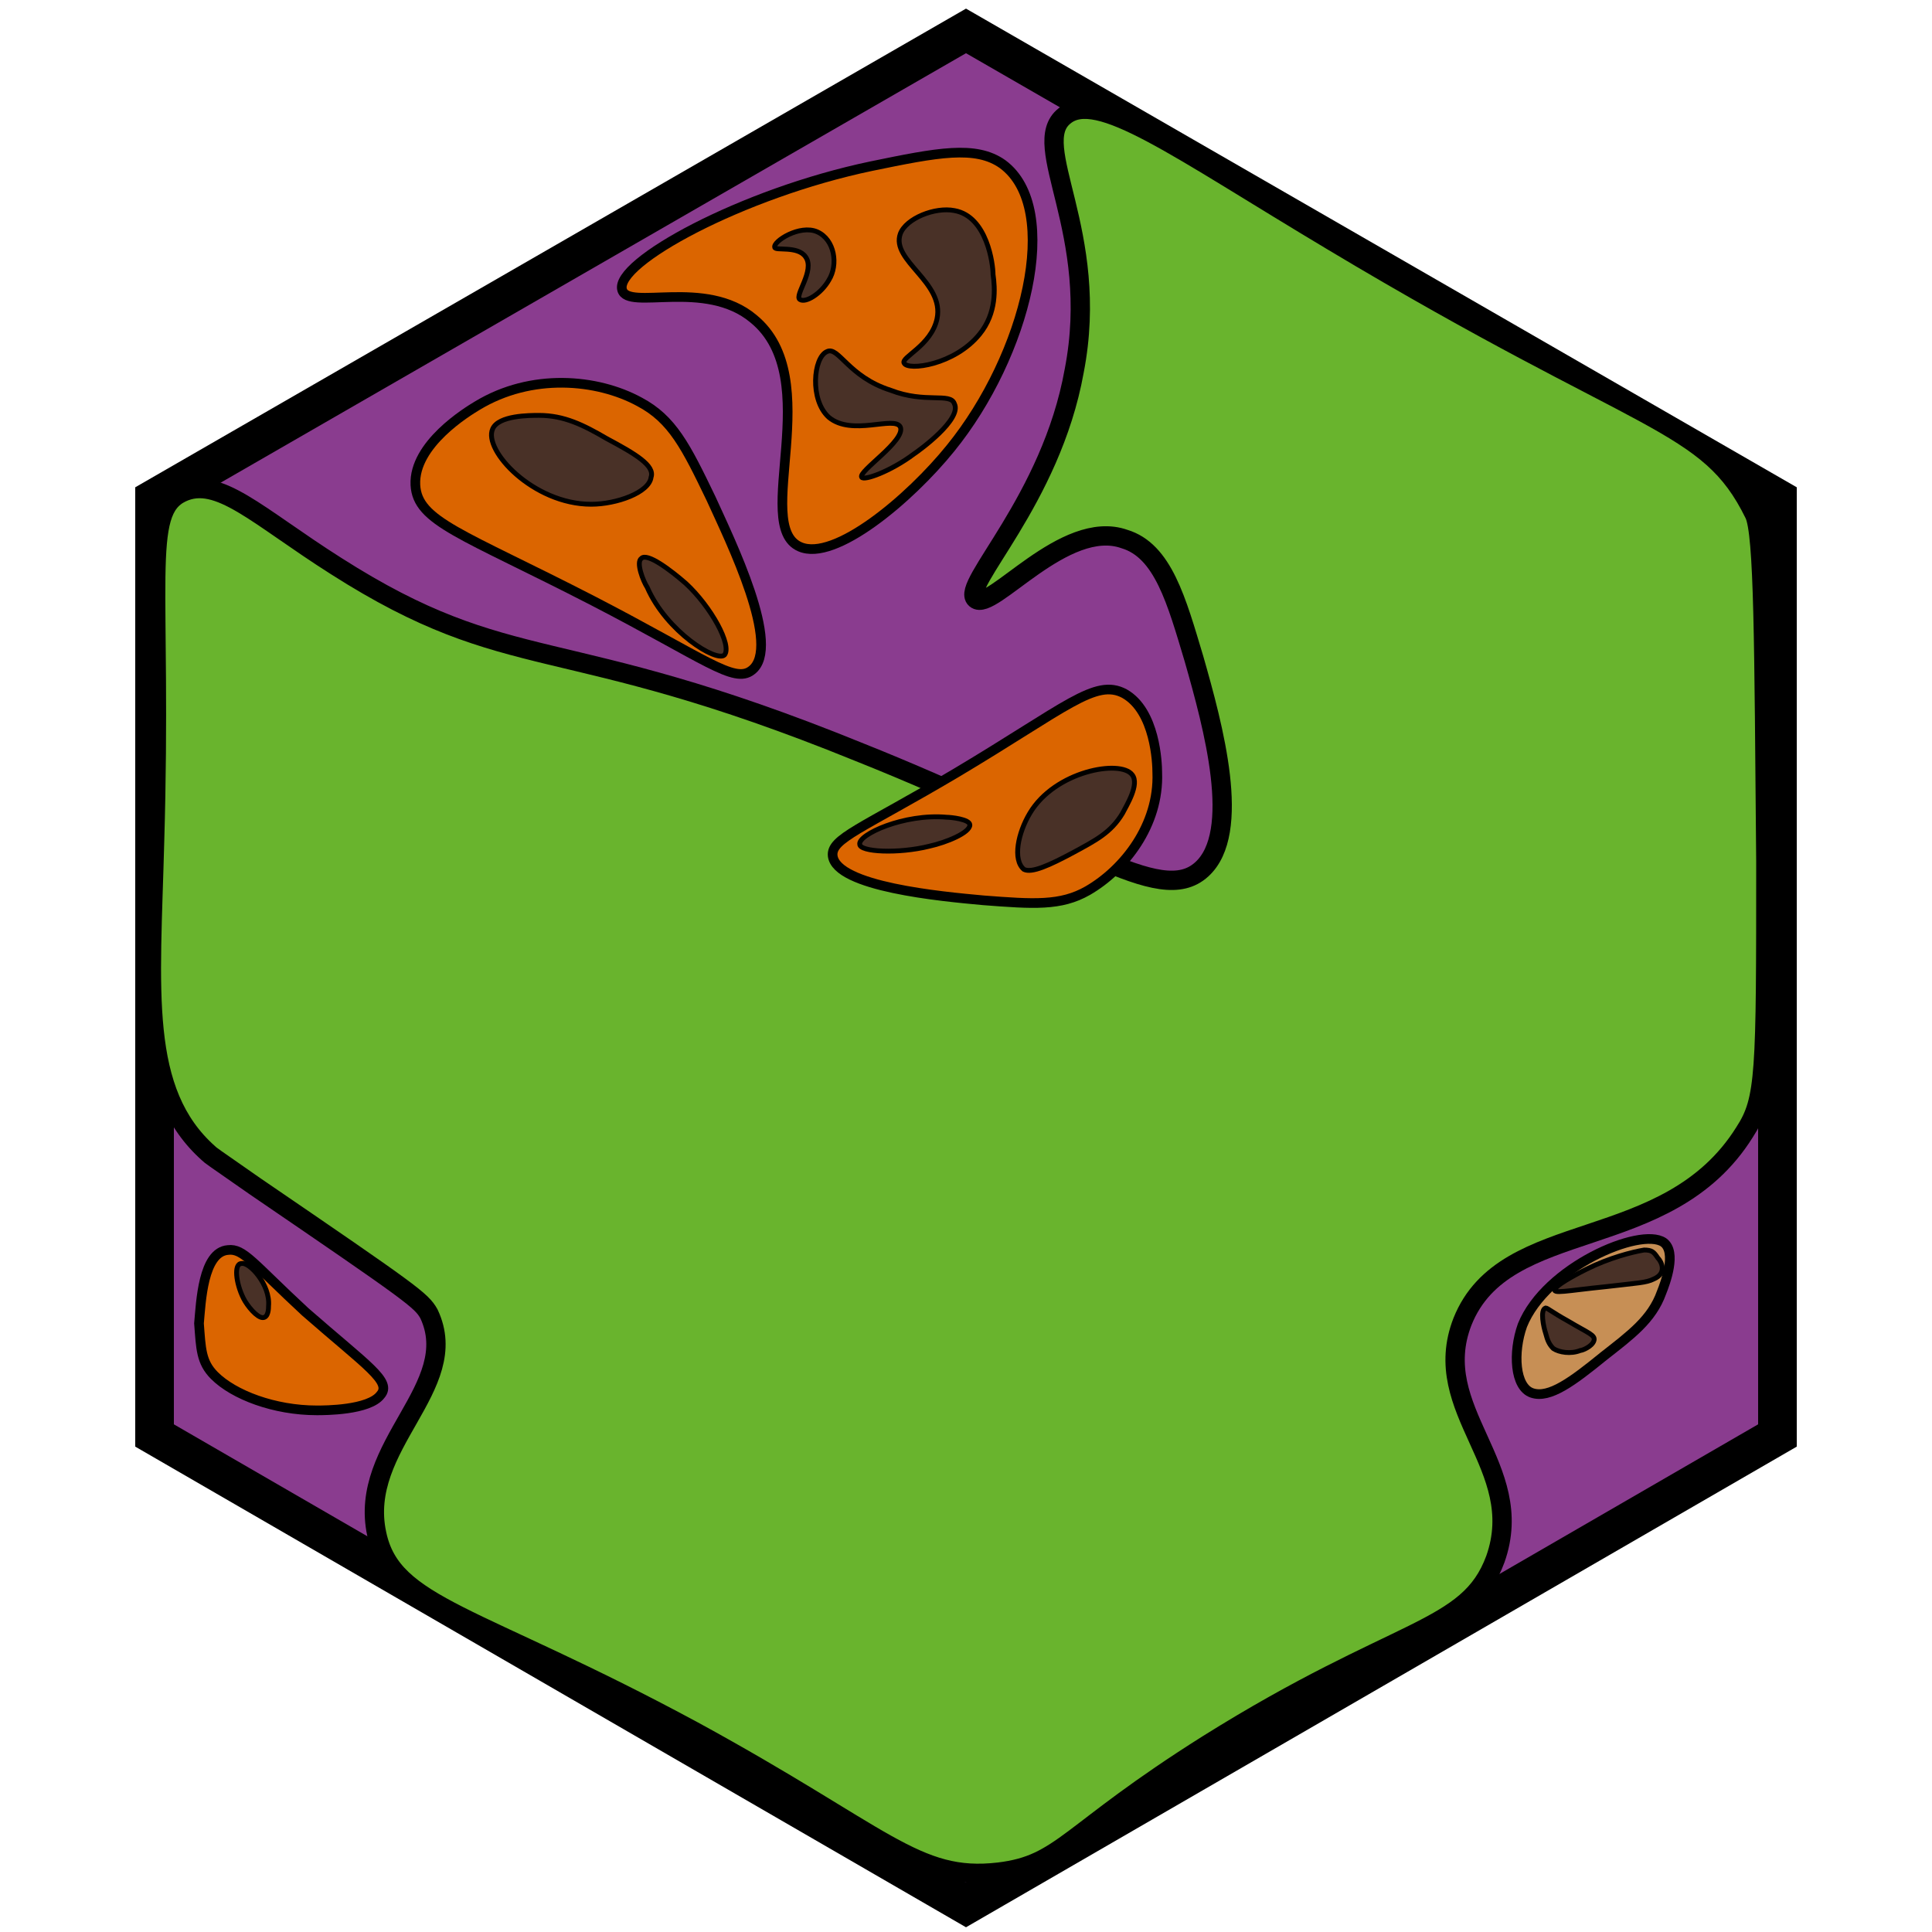 <?xml version="1.0" encoding="utf-8"?><!-- Generator: Adobe Illustrator 26.0.3, SVG Export Plug-In . SVG Version: 6.00 Build 0)  --><svg version="1.1" id="Ebene_1" xmlns="http://www.w3.org/2000/svg" xmlns:xlink="http://www.w3.org/1999/xlink" x="0px" y="0px"	 viewBox="0 0 100 100" style="enable-background:new 0 0 100 100;" xml:space="preserve"><style type="text/css">	.st0{fill:#8A3C8F;stroke:#000000;stroke-width:2;stroke-miterlimit:10;}	.st1{fill:#69B42D;stroke:#000000;stroke-miterlimit:10;}	.st2{fill:#DB6500;stroke:#000000;stroke-width:0.5;stroke-miterlimit:10;}	.st3{fill:#493127;stroke:#000000;stroke-width:0.25;stroke-miterlimit:10;}	.st4{fill:#C78F55;stroke:#000000;stroke-width:0.5;stroke-miterlimit:10;}	.st5{fill:#493127;stroke:#000000;stroke-width:0.25;stroke-miterlimit:10;}</style><g id="Ebene_2_00000093860788734264317370000010671531211922489223_"></g><g id="Ebene_1_00000017510764199299988230000010460311392665681541_">	<polygon class="st0" points="8,25.8 50,1.6 92,25.8 92,74.3 50,98.6 8,74.3 	"/></g><path class="st1" d="M9.4,25.5c1.9-0.9,3.9,1.2,8,3.8c9.1,5.8,11.5,3.3,27,9.6C55.7,43.4,60,47,62.2,45c2.1-1.9,0.6-7.4-0.4-10.9	c-0.9-3-1.6-5.6-3.6-6.2c-3.1-1.1-6.9,3.8-7.7,3.1c-0.8-0.7,3.9-5.1,5.1-11.8C57,12,53.2,7.5,55.1,6c1.7-1.4,5.7,1.6,13.9,6.5	c16.2,9.7,19.4,9.2,21.8,14.1c0.5,1,0.5,6.7,0.6,18c0,11,0,12.3-1.1,14c-4,6.4-12.4,4.3-14.6,9.8c-1.8,4.6,3.4,7.5,1.7,12.3	c-1.4,3.8-5,3.4-14.9,9.6c-7.3,4.6-7.5,6.2-10.8,6.6c-4.3,0.5-5.9-1.9-15.8-7.3c-11.3-6.1-15.6-6.4-16.4-10.2	c-1-4.6,4.5-7.6,2.7-11.4c-0.4-0.7-0.8-1-9-6.6c-2.3-1.6-2.3-1.6-2.4-1.7c-3.6-3.2-3-8.4-2.8-16.1C8.4,30.1,7.3,26.5,9.4,25.5z"/><path class="st2" d="M51.9,8.5c-1.4-1-3.4-0.6-6.8,0.1c-6.7,1.4-13.3,5-12.9,6.4c0.3,1.1,4.3-0.6,6.8,1.5c3.8,3.1-0.1,10.7,2.4,11.8	c1.8,0.8,5.7-2.5,7.8-5.1C53.1,18.4,55,10.8,51.9,8.5z"/><path class="st2" d="M33.1,20.8c-2.2-1.2-5.6-1.5-8.4,0.2c-0.5,0.3-3.3,2-3.2,4.1c0.1,1.9,2.4,2.5,9.2,6c5.8,3,7.3,4.3,8.2,3.6	c1.6-1.2-1.1-6.7-2.1-8.9C35.5,23.1,34.8,21.7,33.1,20.8z"/><path class="st3" d="M40.1,12.8c-0.1-0.3,1.3-1.2,2.2-0.8s1.1,1.7,0.6,2.5c-0.4,0.7-1.2,1.2-1.5,1s0.8-1.5,0.3-2.2	C41.3,12.7,40.1,13,40.1,12.8z"/><path class="st3" d="M49.4,10.9c-1-0.2-2.5,0.4-2.8,1.2c-0.5,1.4,2.3,2.5,1.9,4.4c-0.3,1.4-1.9,2-1.7,2.3c0.2,0.4,2.6,0.1,3.9-1.5	c0.9-1.1,0.8-2.4,0.7-3.1C51.4,13.7,51.1,11.2,49.4,10.9z"/><path class="st3" d="M42.8,18.2c-0.7,0.3-0.9,2.5,0.1,3.4c1.2,1,3.4-0.1,3.7,0.5c0.3,0.7-2.2,2.3-2,2.6c0.1,0.2,1.5-0.3,2.7-1.2	c0.3-0.2,2.5-1.8,2.1-2.6c-0.2-0.6-1.5,0-3.3-0.7C43.9,19.5,43.4,17.9,42.8,18.2z"/><path class="st3" d="M31.4,22.7c-1.2-0.7-2.2-1.2-3.5-1.2c-0.5,0-2.1,0-2.4,0.7c-0.5,1.1,2.1,3.9,5.1,3.9c1.3,0,3-0.6,3.1-1.4	C33.9,24.1,32.9,23.5,31.4,22.7z"/><path class="st3" d="M35.5,30.2c-0.8-0.7-2-1.6-2.3-1.3c-0.3,0.2,0.1,1.2,0.3,1.5c1,2.3,3.6,3.9,4,3.5	C37.9,33.4,36.8,31.4,35.5,30.2z"/><path class="st2" d="M56.3,46.1c1.9-1.1,3.7-3.4,3.6-6.1c0-0.5-0.1-3.2-1.7-4.1c-1.5-0.8-3,0.7-8.7,4.1c-4.9,2.9-6.5,3.4-6.4,4.3	c0.2,1.6,5.6,2.1,7.8,2.3C53.5,46.8,54.9,46.9,56.3,46.1z"/><path class="st3" d="M55.6,44.1c1.1-0.6,1.9-1,2.5-2c0.2-0.4,0.9-1.5,0.5-2c-0.6-0.8-4-0.2-5.3,2c-0.6,1-0.9,2.4-0.3,2.9	C53.4,45.2,54.3,44.8,55.6,44.1z"/><path class="st3" d="M48.1,43.8c0.9-0.2,2.1-0.7,2.1-1.1c0-0.3-1-0.4-1.2-0.4c-2.2-0.2-4.6,0.9-4.5,1.4	C44.5,44.1,46.5,44.2,48.1,43.8z"/><path class="st2" d="M11.1,71.2c1,1,3.1,1.8,5.3,1.8c0.4,0,2.7,0,3.3-0.8c0.6-0.7-0.7-1.5-3.9-4.3c-2.7-2.5-3.2-3.3-4-3.2	c-1.3,0.1-1.4,2.7-1.5,3.8C10.4,69.8,10.4,70.5,11.1,71.2z"/><path class="st3" d="M12.6,67.2c0.2,0.4,0.7,1,1,1s0.3-0.5,0.3-0.6c0.1-1.1-1-2.3-1.4-2.2C12.1,65.4,12.2,66.4,12.6,67.2z"/><path class="st4" d="M83,70.2c1.4-1.1,2.5-1.9,3-3.3c0.2-0.5,0.8-2.1,0.1-2.6c-1.2-0.8-6.1,1.3-7.3,4.3c-0.5,1.4-0.4,3.2,0.5,3.5	S81.4,71.5,83,70.2z"/><path class="st5" d="M85.1,64.7c-0.6,0.1-1.8,0.4-3,1c-0.2,0.1-1.4,0.7-1.6,1s0.6,0.1,2.6-0.1c1.7-0.2,2.1-0.2,2.5-0.4	c0.7-0.3,0.4-0.9,0.2-1.1C85.6,64.8,85.5,64.7,85.1,64.7z"/><path class="st5" d="M80.4,69.8c0.3,0.2,0.9,0.3,1.4,0.1c0.1,0,0.6-0.2,0.7-0.5s-0.3-0.4-1.3-1c-0.9-0.5-1.1-0.7-1.2-0.7	c-0.3,0.1-0.1,1,0,1.3C80.1,69.4,80.2,69.6,80.4,69.8z"/></svg>